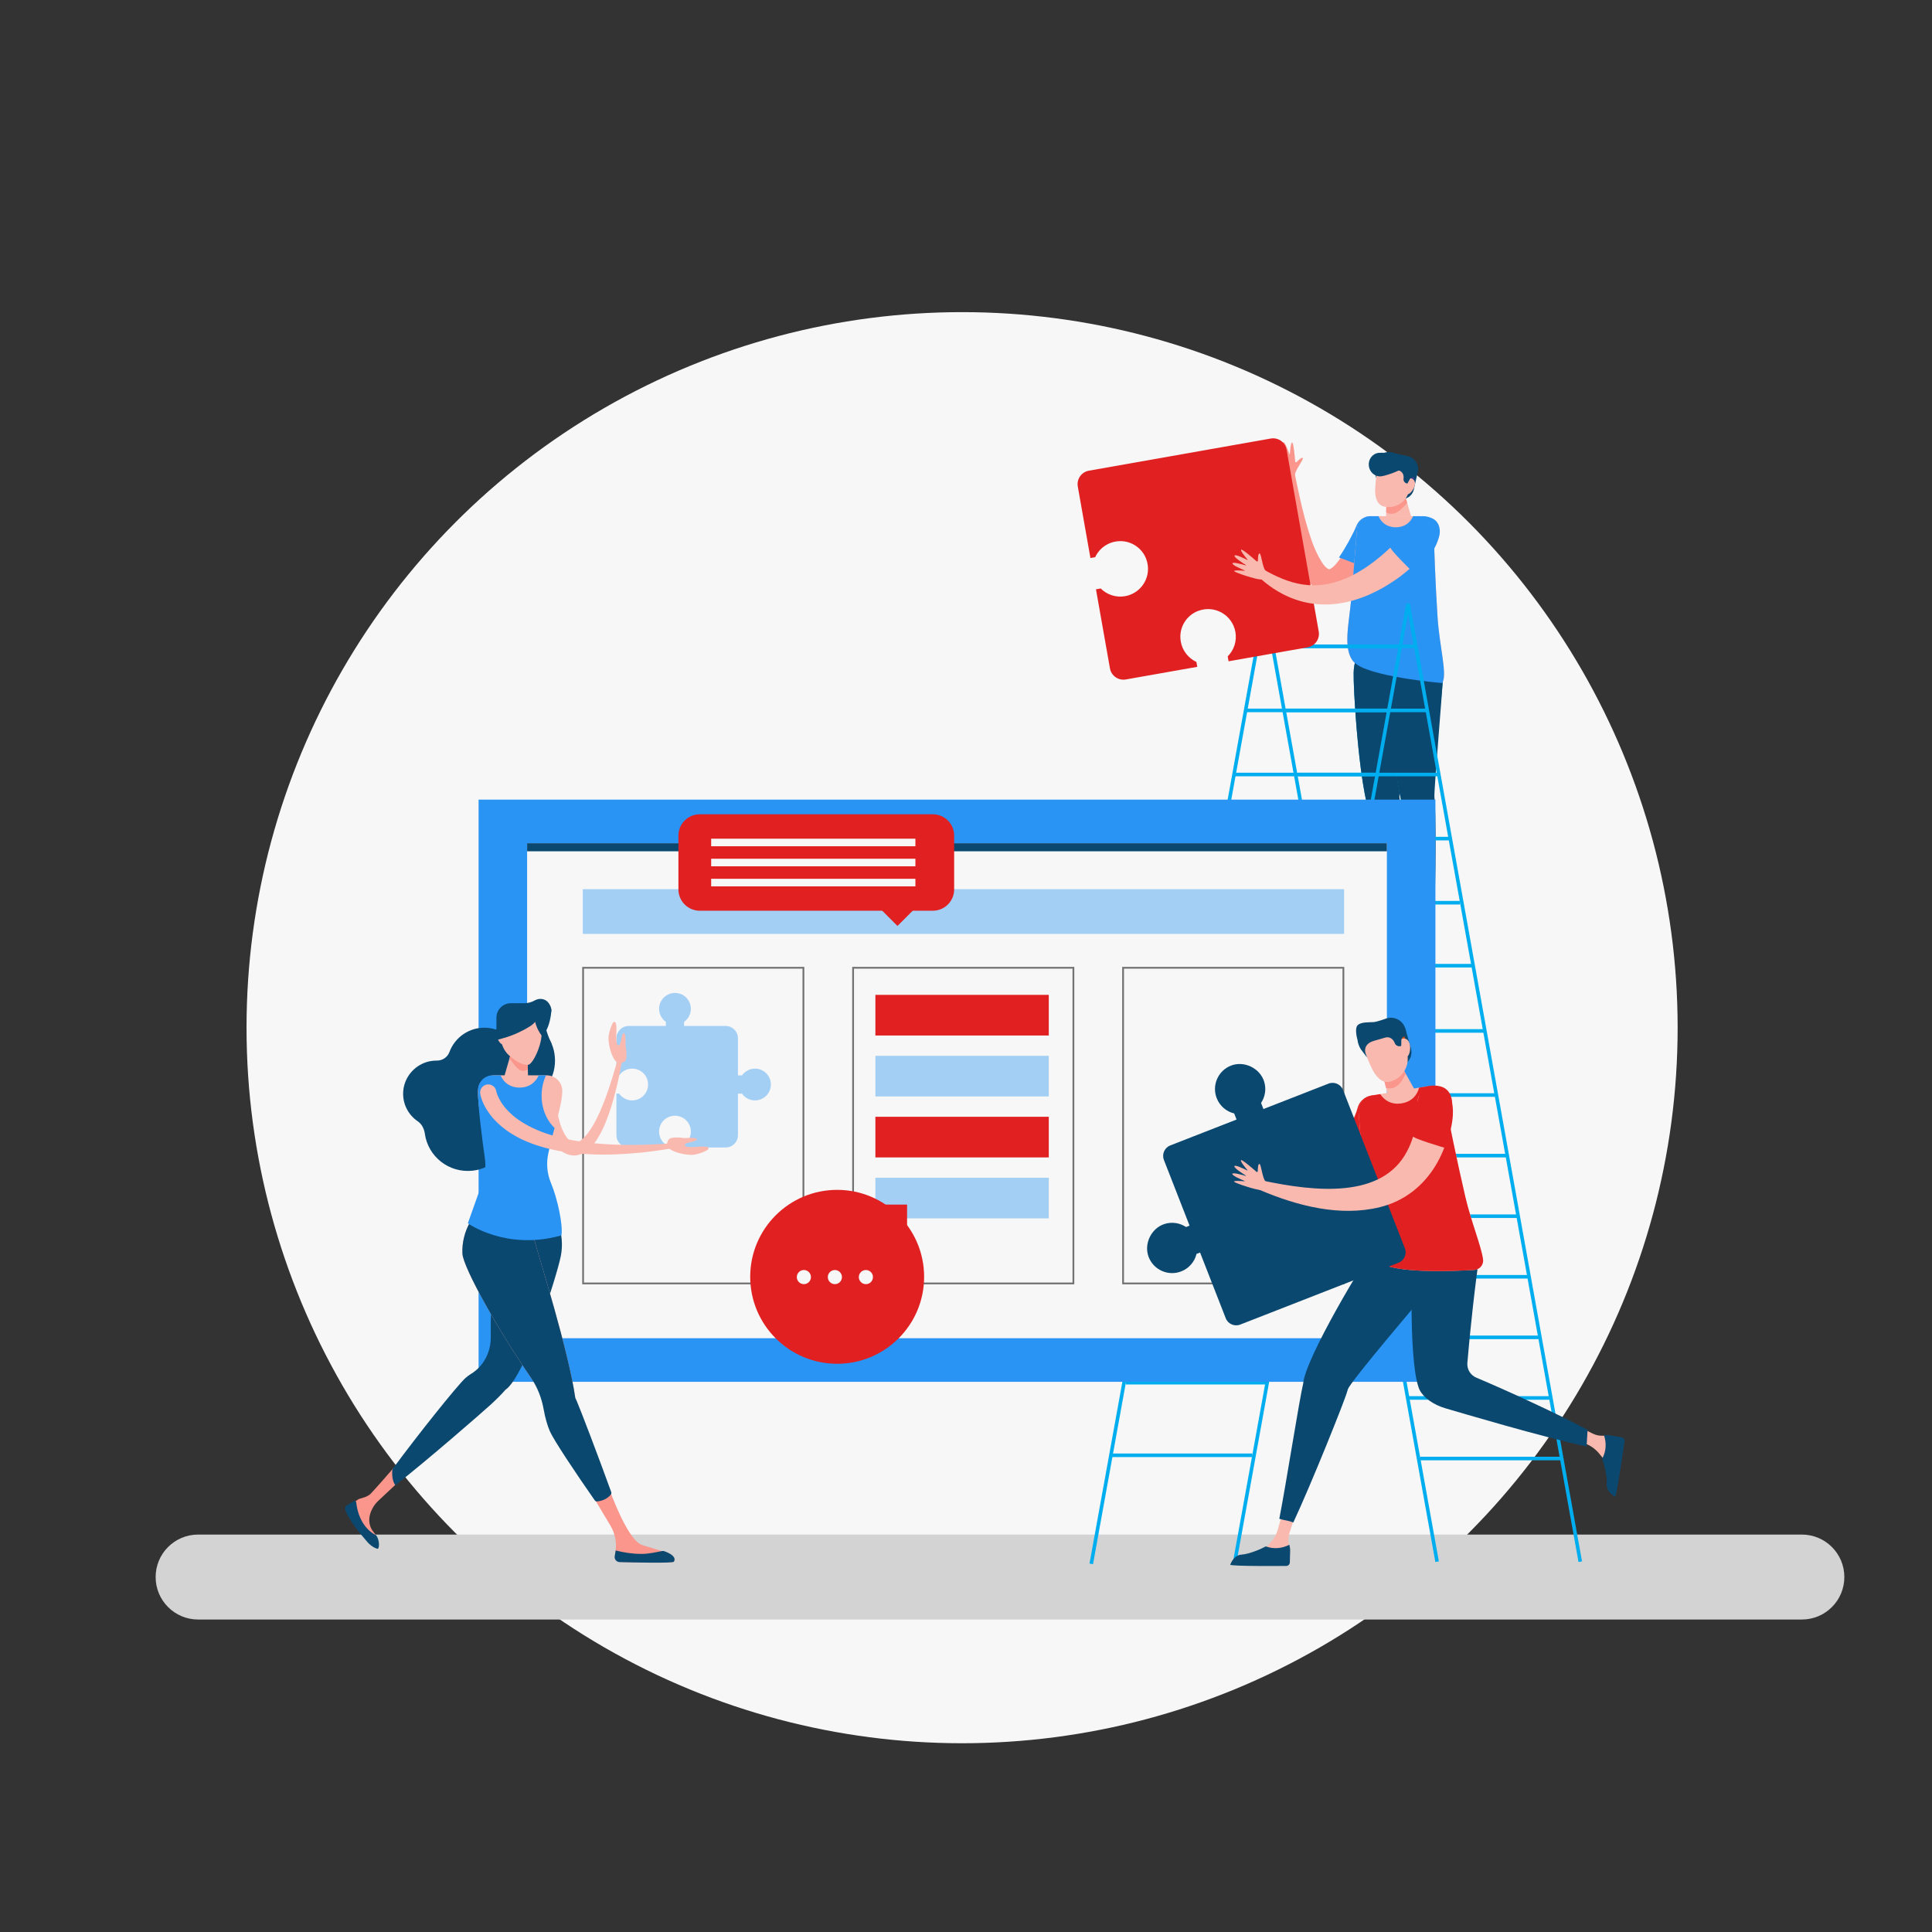 <svg version="1.1" id="Layer_1" xmlns="http://www.w3.org/2000/svg" xmlns:xlink="http://www.w3.org/1999/xlink" x="0px" y="0px" viewBox="0 0 1080 1080" enable-background="new 0 0 1080 1080" xml:space="preserve">
<rect x="0" y="0" width="1080" height="1080" fill="#333333" stroke="none"/>
<circle xmlns="http://www.w3.org/2000/svg" fill="#F7F7F7" cx="537.812" cy="574.485" r="400"/>
<path xmlns="http://www.w3.org/2000/svg" fill="#D3D3D3" d="M1031,881.578c0,13.115-10.631,23.746-23.746,23.746H110.746C97.631,905.324,87,894.693,87,881.578l0,0  c0-13.115,10.631-23.746,23.746-23.746h896.508C1020.369,857.832,1031,868.464,1031,881.578L1031,881.578z"/>
<g xmlns="http://www.w3.org/2000/svg">
	<path fill="#FA968C" d="M723.925,265.336c0.169-2.836,5.075-8.613,4.327-9.336c-0.538-0.52-2.448,1.265-3.48,2.31   c-0.12,0.122-0.301,0.162-0.461,0.104c-0.161-0.059-0.272-0.205-0.286-0.376c-0.225-2.787-0.921-10.585-1.699-10.658   c-0.788-0.074-1.183,4.859-1.293,6.515c-0.003,0.05-0.042,0.091-0.092,0.098c-0.05,0.007-0.098-0.023-0.114-0.07   c-0.607-1.753-2.652-7.409-3.529-6.683c-0.834,0.691,0.461,6.108,0.997,8.193c0.013,0.051-0.014,0.105-0.063,0.125   c-0.049,0.02-0.105,0-0.132-0.046c-1.056-1.867-3.841-6.602-4.592-5.997c-0.766,0.617,1.392,5.748,2.19,7.569   c0.021,0.048,0.004,0.103-0.04,0.132c-0.044,0.028-0.102,0.02-0.136-0.019c-1.206-1.362-4.362-4.833-4.345-3.813   c0.022,1.261,5.567,11.746,7.383,13.501C720.377,268.639,723.925,265.336,723.925,265.336z"/>
	<path fill="#FA968C" d="M773.709,300.432c-3.759,8.328-9.168,17.787-15.708,24.279c-12.725,12.595-29.057,9.304-34.757-20.15   c-0.992-4.439-1.684-8.857-2.266-13.268c-1.185-8.811-1.643-17.596-2.049-26.354c-0.061-1.326,0.964-2.45,2.289-2.512   c1.201-0.056,2.236,0.779,2.467,1.922l0.01,0.049c1.725,8.502,3.459,16.988,5.682,25.243c1.143,4.112,2.329,8.191,3.709,12.123   c1.197,3.723,6.007,15.291,9.747,16.424c0.123-0.021,0.246,0.14,0.317,0.071c0.068-0.064,0.103-0.069,0.147-0.032   c0.07-0.092,0.118-0.133,0.178-0.121c0.206-0.165,0.447-0.194,0.89-0.554c0.815-0.534,1.93-1.589,2.99-2.904   c2.171-2.573,4.192-5.973,5.97-9.502c3.085-5.986,4.873-10.29,4.873-10.29c3.798-10.413,19.55-5.427,15.747,5   C773.875,300.045,773.791,300.25,773.709,300.432z"/>
	<path fill="#2A94F4" d="M748.465,311.639c0.014-0.021,0.029-0.04,0.043-0.061c1.921-2.812,3.702-5.75,5.346-8.762   c1.628-2.94,3.288-6.207,4.449-8.987l0.058-0.139c0.093-0.222,0.197-0.442,0.312-0.659c2.16-4.102,7.236-5.678,11.339-3.518   c4.103,2.16,5.678,7.236,3.518,11.339c-2.026,3.848-3.986,6.995-6.227,10.307c-1.516,2.186-3.128,4.306-4.79,6.395   C761.275,316.233,751.421,312.699,748.465,311.639z"/>
	<path fill="#FAB9AF" d="M756.686,369.943c7.304,8.38,49.463,11.878,49.463,11.878c3.111-3.611-1.437-20.025-2.534-36.685   c-1.186-18.014-1.869-37.897-2.182-48.64c-0.129-4.434-3.758-7.951-8.194-7.951h-26.753c-4.124,0-7.557,3.146-7.896,7.256   c-0.702,8.506-1.923,23.291-3.128,37.784C754.239,348.292,750.373,362.699,756.686,369.943z"/>
	<path fill="#FA968C" d="M781.007,509.995l-0.061,16.581l1.44,8.076c0.249,1.398-0.785,2.692-2.205,2.735   c-6.788,0.208-24.169,0.667-24.635-0.087c-2.186-3.535,7.693-4.896,14.921-7.693c7.227-2.797,2.24-30.239,2.24-30.239   L781.007,509.995z"/>
	<path fill="#F57A2F" d="M770.466,529.607c0.039-0.015,0.072-0.041,0.11-0.057c1.722,0.644,3.66,1.021,5.844,1.021   c1.873,0,3.571-0.271,5.103-0.75l0.862,4.831c0.249,1.398-0.785,2.692-2.205,2.735c-6.788,0.208-24.169,0.667-24.635-0.087   C753.361,533.765,763.239,532.404,770.466,529.607z"/>
	<path fill="#0091C8" d="M756.697,375.986c-0.261,11.525,4.272,84.643,13.225,84.846c8.954,0.203,18.937-72.586,19.199-84.111   c0.261-11.525-6.785-21.032-15.739-21.236C764.429,355.283,756.959,364.461,756.697,375.986z"/>
	<path fill="#0B4870" d="M782.289,445.643c0.889,6.344,1.032,46.99-0.395,67.639h-8.151c-4.377-20.03-9.056-58.85-9.924-65.052   c-0.011-0.079-0.016-0.157-0.026-0.236c-4.871-21.549-7.288-63.511-7.096-72.009c0.261-11.525,7.732-20.703,16.686-20.5   c8.954,0.203,16,9.711,15.738,21.236C788.957,383.957,781.869,442.639,782.289,445.643z"/>
	<path fill="#FA968C" d="M800.569,509.995l-0.061,16.581l1.44,8.076c0.249,1.398-0.785,2.692-2.205,2.735   c-6.788,0.208-24.17,0.667-24.635-0.087c-2.186-3.535,7.693-4.896,14.92-7.693c7.227-2.797,2.24-30.239,2.24-30.239   L800.569,509.995z"/>
	<path fill="#FF8C46" d="M790.029,529.607c0.039-0.015,0.072-0.041,0.11-0.057c1.722,0.644,3.66,1.021,5.845,1.021   c1.873,0,3.571-0.271,5.103-0.75l0.862,4.831c0.249,1.398-0.785,2.692-2.205,2.735c-6.788,0.208-24.169,0.667-24.635-0.087   C772.923,533.765,782.802,532.404,790.029,529.607z"/>
	<path fill="#0091C8" d="M776.26,375.986c-0.262,11.525,4.272,84.643,13.225,84.846c8.954,0.203,17.001-72.854,17.262-84.379   c0.261-11.525-4.848-20.764-13.802-20.967C783.991,355.283,776.521,364.461,776.26,375.986z"/>
	<path fill="#0B4870" d="M801.852,445.643c0.889,6.344,1.032,46.99-0.395,67.639h-8.151c-4.377-20.03-9.056-58.85-9.924-65.052   c-0.011-0.079-0.015-0.157-0.026-0.236c-4.871-21.549-9.225-63.779-9.032-72.277c0.261-11.525,9.668-20.434,18.622-20.231   c8.954,0.203,14.063,9.442,13.802,20.967C806.583,383.688,801.431,442.639,801.852,445.643z"/>
	<path fill="#2A94F4" d="M766.232,288.546h4.347c1.514,3.504,4.716,6.211,9.685,6.211c4.977,0,8.179-2.707,9.69-6.211h3.967   c4.056,0,7.376,3.207,7.492,7.262c0.303,10.564,0.99,30.922,2.202,49.329c1.097,16.66,5.646,32.143,2.534,36.685   c0,0-42.159-3.498-49.463-11.878c-6.314-7.244-2.447-21.651-1.225-36.357c1.217-14.635,2.45-29.566,3.148-38.031   C758.937,291.588,762.252,288.546,766.232,288.546z"/>
	<path fill="#0B4870" d="M781.416,278.809l0.501,0.111c3.819,0.849,7.604-1.558,8.453-5.378l2.273-10.22l-7.417-1.649   L781.416,278.809z"/>
	<g>
		<polygon fill="#FAB9AF" points="774.791,288.545 788.779,288.545 784.746,274.599 775.211,275.779   "/>
	</g>
	<path fill="#FA968C" d="M775.211,275.779l9.535-1.18l1.879,6.499c-2.134,2.407-5.301,6.142-8.77,6.142   c-1.101,0-2.104-0.311-3.006-0.883L775.211,275.779z"/>
	<path fill="#FAB9AF" d="M773.767,283.192L773.767,283.192c6.281,1.397,12.504-2.562,13.901-8.843l2.817-12.668l-19.504-4.337   c0,0-2.199,9.889-2.263,16.88C768.67,279.467,770.566,282.48,773.767,283.192z"/>
	
		<rect x="786.55" y="266.343" transform="matrix(-0.976 -0.217 0.217 -0.976 1500.054 699.164)" fill="#41378C" width="3.755" height="1.703"/>
	<path fill="#FAB9AF" d="M784.894,271.217c-0.55,2.472,0.188,4.739,1.648,5.063c1.459,0.324,3.789-2.558,4.339-5.029   c0.55-2.472-0.889-3.597-2.349-3.922C787.072,267.005,785.443,268.745,784.894,271.217z"/>
	<path fill="#0B4870" d="M768.469,262.252c-0.105-1.679,0.168-3.36,0.8-4.919l0,0c1.568-3.869,5.9-5.534,9.843-4.161   c0.403,0.14,0.83,0.263,1.281,0.363l6.583,1.461c3.956,0.878,6.451,4.798,5.571,8.754l-0.341,1.535l-3.903,2.263l-1.591,2.771   l-0.258-0.057c-1.256-0.279-2.066-1.486-1.87-2.739c0.324-2.068-0.705-4.089-2.748-4.543l-5.842-1.299   c-3.557-0.791-5.83,0.707-6.421,3.368l-0.318,2.291L768.469,262.252z"/>
	<g>
		<g>
			
				<line fill="none" stroke="#00AEF0" stroke-width="2" stroke-miterlimit="10" x1="787.125" y1="337.424" x2="883.377" y2="872.998"/>
			
				<line fill="none" stroke="#00AEF0" stroke-width="2" stroke-miterlimit="10" x1="803.346" y1="872.998" x2="707.095" y2="337.424"/>
			
				<line fill="none" stroke="#00AEF0" stroke-width="2" stroke-miterlimit="10" x1="713.471" y1="361.281" x2="791.697" y2="361.281"/>
			
				<line fill="none" stroke="#00AEF0" stroke-width="2" stroke-miterlimit="10" x1="718.671" y1="397.117" x2="797.989" y2="397.117"/>
			
				<line fill="none" stroke="#00AEF0" stroke-width="2" stroke-miterlimit="10" x1="725.901" y1="432.953" x2="804.51" y2="432.953"/>
			
				<line fill="none" stroke="#00AEF0" stroke-width="2" stroke-miterlimit="10" x1="732.892" y1="468.788" x2="811.032" y2="468.788"/>
			
				<line fill="none" stroke="#00AEF0" stroke-width="2" stroke-miterlimit="10" x1="737.128" y1="504.624" x2="816.174" y2="504.624"/>
			
				<line fill="none" stroke="#00AEF0" stroke-width="2" stroke-miterlimit="10" x1="742.608" y1="539.821" x2="822.752" y2="539.821"/>
			
				<line fill="none" stroke="#00AEF0" stroke-width="2" stroke-miterlimit="10" x1="750.646" y1="576.295" x2="829.562" y2="576.295"/>
			
				<line fill="none" stroke="#00AEF0" stroke-width="2" stroke-miterlimit="10" x1="757.088" y1="612.131" x2="836.219" y2="612.131"/>
			
				<line fill="none" stroke="#00AEF0" stroke-width="2" stroke-miterlimit="10" x1="763.454" y1="645.996" x2="842.586" y2="645.996"/>
			
				<line fill="none" stroke="#00AEF0" stroke-width="2" stroke-miterlimit="10" x1="768.866" y1="679.862" x2="847.997" y2="679.862"/>
			
				<line fill="none" stroke="#00AEF0" stroke-width="2" stroke-miterlimit="10" x1="775.084" y1="713.727" x2="854.215" y2="713.727"/>
			
				<line fill="none" stroke="#00AEF0" stroke-width="2" stroke-miterlimit="10" x1="781.122" y1="747.592" x2="860.253" y2="747.592"/>
			
				<line fill="none" stroke="#00AEF0" stroke-width="2" stroke-miterlimit="10" x1="787.011" y1="781.458" x2="866.142" y2="781.458"/>
			
				<line fill="none" stroke="#00AEF0" stroke-width="2" stroke-miterlimit="10" x1="793.856" y1="815.323" x2="872.987" y2="815.323"/>
		</g>
	</g>
	<g>
		<g>
			
				<line fill="none" stroke="#00AEF0" stroke-width="2" stroke-miterlimit="10" x1="707.095" y1="337.424" x2="610.027" y2="874.216"/>
			
				<line fill="none" stroke="#00AEF0" stroke-width="2" stroke-miterlimit="10" x1="690.057" y1="874.216" x2="787.125" y2="337.424"/>
			
				<line fill="none" stroke="#00AEF0" stroke-width="2" stroke-miterlimit="10" x1="780.749" y1="361.281" x2="702.753" y2="361.281"/>
			
				<line fill="none" stroke="#00AEF0" stroke-width="2" stroke-miterlimit="10" x1="775.549" y1="397.117" x2="696.231" y2="397.117"/>
			
				<line fill="none" stroke="#00AEF0" stroke-width="2" stroke-miterlimit="10" x1="768.319" y1="432.953" x2="689.709" y2="432.953"/>
			
				<line fill="none" stroke="#00AEF0" stroke-width="2" stroke-miterlimit="10" x1="761.328" y1="468.788" x2="683.188" y2="468.788"/>
			
				<line fill="none" stroke="#00AEF0" stroke-width="2" stroke-miterlimit="10" x1="755.712" y1="504.624" x2="676.666" y2="504.624"/>
			
				<line fill="none" stroke="#00AEF0" stroke-width="2" stroke-miterlimit="10" x1="750.405" y1="539.821" x2="670.261" y2="539.821"/>
			
				<line fill="none" stroke="#00AEF0" stroke-width="2" stroke-miterlimit="10" x1="742.539" y1="576.295" x2="663.623" y2="576.295"/>
			
				<line fill="none" stroke="#00AEF0" stroke-width="2" stroke-miterlimit="10" x1="737.132" y1="612.131" x2="658.001" y2="612.131"/>
			<line fill="none" stroke="#00AEF0" stroke-width="2" stroke-miterlimit="10" x1="731.041" y1="652.33" x2="651.91" y2="652.33"/>
			
				<line fill="none" stroke="#00AEF0" stroke-width="2" stroke-miterlimit="10" x1="721.835" y1="692.529" x2="642.704" y2="692.529"/>
			
				<line fill="none" stroke="#00AEF0" stroke-width="2" stroke-miterlimit="10" x1="714.965" y1="732.729" x2="635.834" y2="732.729"/>
			
				<line fill="none" stroke="#00AEF0" stroke-width="2" stroke-miterlimit="10" x1="708.485" y1="772.928" x2="629.354" y2="772.928"/>
			
				<line fill="none" stroke="#00AEF0" stroke-width="2" stroke-miterlimit="10" x1="700.058" y1="813.517" x2="620.926" y2="813.517"/>
		</g>
	</g>
	<path fill="#0B4870" d="M788.167,257.634c0.446,3.614-12.541,8.192-15.967,8.616c-3.425,0.423-6.564-2.163-7.01-5.777   c-0.446-3.614,1.968-6.886,5.394-7.309C774.009,252.74,787.72,254.02,788.167,257.634z"/>
	<path fill="#e12021" d="M608.69,263.119c-4.157,0.735-6.931,4.701-6.196,8.857l7.064,39.954l2.651-0.469   c2.448-5.24,7.762-9.024,14.318-8.964c6.204,0.056,11.918,4.007,14.144,9.799c3.626,9.435-2.294,19.302-11.724,20.969   c-5.17,0.914-10.188-0.857-13.643-4.302l-2.65,0.469l7.814,44.197c0.735,4.157,4.701,6.931,8.857,6.196l39.954-7.064l-0.485-2.744   c-5.241-2.448-9.024-7.762-8.964-14.319c0.057-6.204,4.008-11.918,9.799-14.143c9.436-3.625,19.301,2.295,20.969,11.724   c0.914,5.17-0.857,10.187-4.302,13.644l0.485,2.744l44.197-7.814c4.157-0.735,6.931-4.701,6.196-8.858L719.2,251.343   c-0.735-4.157-4.701-6.931-8.858-6.196L608.69,263.119z"/>
	<path fill="#FAB9AF" d="M803.007,302.183c-4.307,5.872-11.693,13.595-20.536,20.263c-27.044,19.723-55.987,21.717-79.59-0.608   c-0.966-0.913-1.008-2.436-0.095-3.402c0.781-0.825,2.007-0.976,2.95-0.432l0.109,0.063c15.393,8.884,29.175,12.532,46.527,5.241   c22.748-9.803,38.887-33.386,37.188-31.136c2.79-3.694,8.046-4.427,11.74-1.637C804.961,293.302,805.71,298.495,803.007,302.183z"/>
	<g>
		<g>
			<path fill="#2A94F4" d="M777.15,305.715c5.633-5.055,12.794-15.014,12.794-15.014s3.395-4.013,10.382-1.087     c5.58,2.337,4.45,8.929,4.45,8.929c-0.135,0.918-2,11.793-14.829,21.41C789.947,319.953,776.205,306.563,777.15,305.715z"/>
		</g>
	</g>
	<path fill="#FAB9AF" d="M707.449,319.082c-1.849-2.157-2.336-9.72-3.376-9.72c-0.748,0-0.881,2.611-0.897,4.079   c-0.002,0.171-0.103,0.326-0.26,0.395c-0.156,0.07-0.339,0.041-0.467-0.072c-2.098-1.848-8.018-6.971-8.629-6.483   c-0.618,0.495,2.526,4.316,3.598,5.583c0.032,0.038,0.033,0.095,0.002,0.134c-0.031,0.04-0.086,0.052-0.131,0.029   c-1.654-0.838-7.056-3.484-7.182-2.352c-0.12,1.077,4.576,4.072,6.41,5.198c0.045,0.028,0.063,0.085,0.041,0.133   c-0.022,0.048-0.076,0.074-0.127,0.059c-2.057-0.608-7.35-2.078-7.469-1.121c-0.122,0.975,4.995,3.166,6.835,3.92   c0.048,0.02,0.075,0.072,0.063,0.122c-0.012,0.051-0.059,0.085-0.111,0.081c-1.814-0.142-6.495-0.444-5.774,0.278   c0.892,0.892,12.166,4.577,14.692,4.577C707.194,323.923,707.449,319.082,707.449,319.082z"/>
</g>
<rect xmlns="http://www.w3.org/2000/svg" x="267.532" y="446.998" fill="#2A94F4" width="534.875" height="325.448"/>
<rect xmlns="http://www.w3.org/2000/svg" x="294.662" y="471.371" fill="#F7F7F7" width="480.614" height="276.701"/>
<g xmlns="http://www.w3.org/2000/svg">
	<rect x="325.957" y="540.987" fill="none" stroke="#727272" stroke-miterlimit="10" width="123.155" height="176.459"/>
	<rect x="476.884" y="540.987" fill="none" stroke="#727272" stroke-miterlimit="10" width="123.154" height="176.459"/>
	<rect x="627.811" y="540.987" fill="none" stroke="#727272" stroke-miterlimit="10" width="123.155" height="176.459"/>
</g>
<g xmlns="http://www.w3.org/2000/svg">
	<path fill="#FA968C" d="M220.283,820.274c0,0-10.978,12.636-12.994,14.647c-1.665,1.661-4.026,2.266-6.29,2.902   c-0.725,0.204-1.667,0.948-2.464,1.574c-0.641,0.503-0.934,1.286-0.919,2.1c0.26,14.225,12.641,24.195,13.3,23.362   c1.19-1.503,0.283-5.668-2.085-8.415c-2.383-2.765-2.961-6.664-1.898-10.156l0,0c0.846-2.778,2.393-5.292,4.493-7.298l9.546-8.935   L220.283,820.274z"/>
	<path fill="#FA968C" d="M332.506,838.245l8.733,14.592c2.67,4.461,3.652,9.742,2.769,14.866c0,0.002,0,0.002,0,0.002   c-0.499,2.866,1.652,5.506,4.561,5.578c9.402,0.233,27.596,0.572,28.12-0.284c2.674-4.363-8.834-6.316-17.871-9.378   c-6.095-2.065-13.595-18.564-18.349-31.547l-7.127,4.514C332.794,836.956,332.476,837.584,332.506,838.245z"/>
	<path fill="#0B4870" d="M358.64,868.646c3.861,0,7.802-0.886,11.444-1.606c0.417-0.083,0.853-0.053,1.254,0.089   c4.214,1.496,6.769,3.556,5.351,5.87c-0.57,0.93-21.972,0.45-30.331,0.227c-1.748-0.047-3.028-1.634-2.728-3.357l0.547-3.137   C348.904,867.936,353.748,868.646,358.64,868.646z"/>
	<path fill="#0B4870" d="M301.258,673.445c-9.654-1.933-21.187,5.975-23.676,18.402c-1.43,7.141-3.536,33.745-3.237,55.456   c0.115,8.332-3.885,16.349-11.004,20.681c-1.16,0.706-2.223,1.483-3.147,2.327c-4.764,4.35-26.921,32.123-40.809,50.967   c-0.434,2.946,0.002,7.021,1.649,8.958c17.776-13.929,47.918-40.156,52.986-44.783c2.814-2.57,5.959-5.58,8.52-8.542   c10.92-7.319,28.643-63.194,30.952-74.724C315.98,689.759,310.913,675.378,301.258,673.445z"/>
	<ellipse fill="#0B4870" cx="295.234" cy="592.871" rx="15.019" ry="19.375"/>
	<path fill="#0B4870" d="M291.631,594.87c-0.239-10.724-8.921-19.738-19.631-20.35c-9.5-0.543-17.703,5.278-20.774,13.59   c-1.076,2.913-3.931,4.809-7.036,4.763c-1.29-0.019-2.616,0.099-3.966,0.376c-7.849,1.608-13.942,8.238-14.769,16.207   c-0.746,7.188,2.618,13.637,8.024,17.316c2.305,1.569,3.617,4.17,3.999,6.933c1.769,12.782,13.44,22.17,26.754,20.713   c11.387-1.246,20.5-10.617,21.469-22.031c0.594-7.002-1.809-13.423-6.036-18.191C286.869,610.793,291.822,603.409,291.631,594.87z"/>
	<path opacity="0.4" fill="#2A94F4" d="M424,597.578c-3.794-0.812-7.283,0.804-9.231,3.58h-2.251v-20.75   c0-3.805-3.084-6.889-6.889-6.889h-23.22v-2.305c2.776-1.948,4.392-5.438,3.58-9.231c-0.699-3.267-3.325-5.943-6.582-6.686   c-5.816-1.327-10.977,3.056-10.977,8.645c0,3.01,1.5,5.665,3.79,7.272v2.305h-20.75c-3.805,0-6.889,3.085-6.889,6.889v20.75h1.543   c1.948-2.776,5.436-4.391,9.229-3.581c3.267,0.698,5.944,3.323,6.688,6.58c1.329,5.817-3.055,10.979-8.645,10.979   c-3.01,0-5.665-1.5-7.272-3.79h-1.543v23.22c0,3.805,3.085,6.889,6.889,6.889h20.75v-1.597c-2.776-1.948-4.392-5.437-3.58-9.231   c0.699-3.267,3.324-5.943,6.581-6.686c5.816-1.327,10.977,3.056,10.977,8.645c0,3.01-1.5,5.665-3.79,7.272v1.597h23.22   c3.805,0,6.889-3.084,6.889-6.889v-23.22h2.251c1.607,2.29,4.262,3.79,7.272,3.79c5.589,0,9.973-5.161,8.645-10.977   C429.943,600.903,427.267,598.278,424,597.578z"/>
	<path fill="#0B4870" d="M295.234,567.14c0,0,8.451,5.318,7.423,12.483c0,0,4.513-3.196,5.534-14.206   C308.899,557.789,295.234,567.14,295.234,567.14z"/>
	<g>
		<path fill="#FAB9AF" d="M310.783,610.745c0,0-0.003,0.374-0.01,1.074c-0.003,0.7,0.005,1.538,0.055,2.784    c0.111,2.419,0.429,5.901,1.327,9.935c0.462,2.006,1.076,4.151,1.938,6.265c0.863,2.094,1.967,4.222,3.361,5.816    c0.688,0.802,1.442,1.423,2.156,1.786c0.722,0.359,1.364,0.506,2.142,0.397c1.561-0.149,3.649-1.655,5.39-3.589    c1.776-1.948,3.328-4.33,4.726-6.758c1.394-2.443,2.615-4.986,3.721-7.491c2.194-5.026,3.922-9.914,5.298-14.138    c1.383-4.225,2.449-7.79,3.166-10.294c0.702-2.51,1.103-3.944,1.103-3.944l0.005-0.018c0.193-0.692,0.911-1.096,1.603-0.902    c0.652,0.182,1.047,0.836,0.928,1.49c0,0-0.274,1.477-0.753,4.063c-0.257,1.29-0.55,2.861-0.936,4.655    c-0.376,1.796-0.807,3.824-1.351,6.021c-1.075,4.398-2.456,9.513-4.348,14.927c-0.959,2.704-2.04,5.484-3.359,8.264    c-1.336,2.774-2.841,5.573-4.897,8.222c-1.035,1.319-2.202,2.609-3.648,3.76c-1.441,1.134-3.203,2.167-5.339,2.615    c-2.107,0.493-4.5,0.198-6.398-0.62c-1.929-0.811-3.446-2-4.674-3.235c-2.46-2.496-4.006-5.193-5.24-7.77    c-1.219-2.586-2.076-5.088-2.746-7.417c-1.326-4.661-1.812-8.645-2.071-11.436c-0.116-1.364-0.177-2.58-0.202-3.281    c-0.023-0.7-0.035-1.074-0.035-1.074c-0.082-2.509,1.885-4.61,4.394-4.692c2.509-0.082,4.61,1.885,4.692,4.394    C310.783,610.612,310.783,610.687,310.783,610.745z"/>
	</g>
	<path fill="#FAB9AF" d="M304.693,647.923c3.381-10.189,10.183-31.765,9.601-38.817c-0.373-4.518-4.147-7.978-8.681-7.978h-29.412   c-4.877,0-8.866,3.867-9.008,8.741c-0.248,8.519,3.677,27.907,5.884,38.054H304.693z"/>
	<path fill="#FAB9AF" d="M298.894,693.925c3.382,12.214,30.883,99.038,21.394,101.665c-9.489,2.628-61.134-82.141-61.793-94.797   c-0.626-12.005,6.332-25.011,15.821-27.639C283.805,670.527,295.512,681.711,298.894,693.925z"/>
	<path fill="#0B4870" d="M341.419,835.531c0.351-0.412,0.432-0.992,0.248-1.501c-7.354-20.354-17.222-46.135-19.327-51.006   c-0.241-0.557-0.495-1.101-0.762-1.63c-3.591-25.74-20.111-78.18-22.683-87.469c-3.382-12.214-15.089-23.398-24.578-20.771   c-9.489,2.628-16.447,15.634-15.821,27.639c0.413,7.922,20.799,44.092,38.32,69.403c3.688,5.328,6.005,11.446,7.132,17.828   c0.779,4.413,2.026,8.814,3.417,12.035c2.071,4.793,14.224,23.088,25.081,38.604c0.314,0.449,0.842,0.713,1.388,0.657   C336.713,839.026,339.435,837.86,341.419,835.531z"/>
	<path fill="#2A94F4" d="M269.712,660.84c1.522-4.272,1.979-8.843,1.34-13.332c-1.484-10.424-4.077-30.061-3.838-38.396   c0.128-4.457,3.778-7.983,8.237-7.983h4.361c1.661,3.853,5.181,6.829,10.653,6.829c5.463,0,8.984-2.976,10.648-6.829h4.095   c-4.451,9.529-2.85,22.098,4.806,29.433c-1.423,5.029-2.619,10.09-3.515,14.192c-1.213,5.557-0.677,11.346,1.511,16.596   c3.76,9.022,6.738,23.489,5.851,29.222c-30.94,8.769-52.335-6.751-52.335-6.751L269.712,660.84z"/>
	<g>
		<polygon fill="#FAB9AF" points="295.234,603.153 281.891,601.751 286.113,587.15 294.743,588.219   "/>
	</g>
	<path fill="#FA968C" d="M294.743,588.219l-8.63-1.068l-1.318,4.558c1.932,2.178,4.415,6.883,7.555,6.883   c0.996,0,1.904-0.281,2.72-0.799L294.743,588.219z"/>
	<path fill="#FAB9AF" d="M295.041,595.277c-2.931-0.001-6.1-1.467-10.465-5.281c-2.506-2.19-4.364-6.008-4.364-8.588V567.14h21.967   c0,0,1.649,7.576,0.048,15.094C301.027,587.873,297.345,595.277,295.041,595.277z"/>
	<path fill="#FAB9AF" d="M283.937,578.71c0,2.784-1.333,5.04-2.976,5.04c-1.644,0-3.456-3.649-3.456-6.433   c0-2.784,1.813-3.648,3.456-3.648C282.604,573.669,283.937,575.926,283.937,578.71z"/>
	<path fill="#0B4870" d="M277.504,568.868c0-4.455,3.613-8.067,8.068-8.065l7.414,0.003c2.12,0.001,4.177-0.554,5.981-1.577   c2.616-1.484,5.923-0.99,7.708,1.431c1.929,2.617,2.764,6.121-2.128,9.366c-2.432,1.613-5.987-0.174-8.356,0.601   c-0.146-0.006-0.276-0.03-0.428-0.03h-6.535c-2.271,0-4.009,1.856-4.074,4.127c-0.042,1.436-1.219,2.587-2.664,2.587h-0.29   l-1.046-3.353l-3.648,4.919V568.868z"/>
	<path fill="#FAB9AF" d="M349.681,584.624c0,0,1.535,7.584-0.625,8.82c-2.159,1.236-3.835,1.67-5.752-1.406   c-1.916-3.076-3.08-8.208-3.161-11.426c-0.082-3.217,2.058-8.667,2.672-9.099c2.237-1.574,1.772,4.27,1.685,7.11   c-0.087,2.841,0.098,6.057,1.476,5.712c1.379-0.345,1.136-5.797,2.585-6.715C350.011,576.704,349.681,584.624,349.681,584.624z"/>
	<path fill="#FAB9AF" d="M382.454,636.203c0,0-7.636-1.247-8.789,0.958c-1.153,2.205-1.523,3.896,1.622,5.694   c3.146,1.799,8.319,2.767,11.537,2.727c3.218-0.04,8.583-2.385,8.991-3.015c1.488-2.294-4.334-1.609-7.169-1.415   c-2.835,0.194-6.057,0.132-5.764-1.259c0.292-1.391,5.75-1.354,6.612-2.837C390.356,635.574,382.454,636.203,382.454,636.203z"/>
	<path fill="#0B4870" d="M300.541,566.89c-0.736,3.26,0.35,5.042-10.334,10.13c-10.684,5.087-14.066,2.914-17.403,8.391   c0,0,1.459-9.073,7.36-12.187c5.901-3.114,16.135-5.149,19.417-12.36C299.582,560.863,301.045,564.662,300.541,566.89z"/>
	<g>
		<path fill="#FAB9AF" d="M277.425,609.992c0,0,0.027,0.159,0.035,0.17c0.014,0.056,0.031,0.125,0.051,0.206    c0.025,0.103,0.054,0.224,0.104,0.38c0.173,0.595,0.493,1.542,1.059,2.734c0.565,1.19,1.376,2.621,2.502,4.171    c1.117,1.554,2.591,3.201,4.371,4.861c0.87,0.85,1.892,1.633,2.922,2.472c1.093,0.773,2.195,1.61,3.438,2.344    c1.19,0.802,2.537,1.459,3.855,2.224c0.689,0.338,1.386,0.68,2.089,1.025c0.699,0.354,1.418,0.69,2.169,0.987    c0.742,0.312,1.491,0.627,2.245,0.944c0.766,0.294,1.553,0.561,2.337,0.847c1.556,0.6,3.201,1.052,4.841,1.555    c1.637,0.513,3.349,0.863,5.037,1.31c1.703,0.4,3.438,0.732,5.163,1.105c1.739,0.319,3.493,0.583,5.235,0.878    c1.749,0.261,3.508,0.442,5.246,0.667c1.737,0.239,3.484,0.316,5.2,0.48c0.86,0.069,1.715,0.138,2.564,0.206    c0.852,0.04,1.698,0.079,2.537,0.118c1.679,0.064,3.329,0.209,4.95,0.231c1.622,0.032,3.21,0.064,4.755,0.094    c3.093,0.069,6.023-0.045,8.73-0.055c2.709-0.093,5.192-0.179,7.393-0.255c2.206-0.051,4.121-0.232,5.704-0.317    c3.167-0.188,4.977-0.295,4.977-0.295l0.036-0.002c0.717-0.043,1.333,0.504,1.375,1.221c0.04,0.67-0.442,1.253-1.09,1.361    c0,0-1.804,0.293-4.962,0.805c-1.583,0.232-3.497,0.59-5.713,0.847c-2.215,0.267-4.71,0.641-7.447,0.915    c-2.742,0.224-5.708,0.57-8.864,0.746c-1.579,0.091-3.202,0.185-4.86,0.281c-1.659,0.099-3.362,0.104-5.091,0.145    c-0.865,0.014-1.738,0.028-2.617,0.042c-0.88-0.015-1.767-0.03-2.659-0.044c-1.785-0.057-3.594-0.026-5.419-0.158    c-1.824-0.118-3.666-0.193-5.515-0.351c-1.847-0.192-3.706-0.355-5.562-0.576c-1.852-0.281-3.713-0.506-5.557-0.836    c-1.836-0.39-3.681-0.683-5.486-1.153c-1.807-0.46-3.611-0.87-5.363-1.447c-0.879-0.273-1.757-0.528-2.621-0.814    c-0.858-0.313-1.711-0.625-2.556-0.933c-0.85-0.294-1.68-0.633-2.495-0.996c-0.817-0.355-1.627-0.707-2.428-1.055    c-1.571-0.789-3.121-1.529-4.562-2.42c-1.473-0.819-2.832-1.772-4.161-2.665c-1.285-0.973-2.543-1.891-3.663-2.911    c-2.272-1.985-4.211-4.03-5.701-6.063c-1.509-2.015-2.642-3.941-3.461-5.614c-0.828-1.67-1.312-3.102-1.614-4.142    c-0.289-0.965-0.446-1.916-0.421-1.783c-0.411-2.476,1.263-4.816,3.739-5.227C274.674,605.842,277.014,607.516,277.425,609.992z"/>
	</g>
	<path fill="#0B4870" d="M298.487,567.497c0,0,0.405,10.98,10,16.253c0,0-4.228-8.298-3.94-13.724   C304.834,564.6,297.853,563.748,298.487,567.497z"/>
	<path fill="#0B4870" d="M193.03,843.94c-0.361-0.897-0.02-1.921,0.811-2.416c0.679-0.404,2.502-1.528,3.872-2.371   c0.595-0.366,1.341,0.024,1.42,0.719c0.889,7.857,4.451,14.977,11.134,18.372c1.744,2.327,1.992,6.304,1.05,7.493   c-0.221,0.279-3.351-0.755-5.976-3.763C193.683,848.621,193.03,843.94,193.03,843.94z"/>
</g>
<g xmlns="http://www.w3.org/2000/svg">
	<path fill="#FAB9AF" d="M901.524,802.932c-0.462-0.094-0.912-0.187-1.319-0.273c-1.095-0.232-2.497-0.206-3.733-0.103   c-2.075,0.174-4.152-0.204-6.019-1.124l-7.733-3.811c-3.266-1.609-6.765,1.726-5.315,5.065l0,0   c0.124,0.286,0.352,0.516,0.637,0.642l9.148,4.055c2.652,1.176,4.988,2.964,6.814,5.219l2.593,3.201   C902.112,812.357,901.344,806.127,901.524,802.932z"/>
	<path fill="#0B4870" d="M898.171,829.565c0.373-4.393-1.617-11.668-2.557-14.102c2.359-4.337,2.439-8.993,1.006-13.183   c1.211-0.097,2.559-0.12,3.625,0.106c1.465,0.311,4.853,0.834,6.245,1.104c0.982,0.19,1.671,1.067,1.634,2.066   c0,0-4.378,31.688-5.349,31.085C901.091,835.597,897.852,833.311,898.171,829.565z"/>
	<path fill="#41B4E6" d="M732.837,771.581c-2.456,9.719-19.74,86.181-16.325,86.252c2.962,0.061,34.42-71.34,36.876-81.059   c2.456-9.719-0.154-18.76-5.829-20.194C741.884,755.146,735.292,761.862,732.837,771.581z"/>
	<path fill="#41B4E6" d="M770.691,693.939c-8.31,10.129-45.442,76.537-37.573,82.993c7.869,6.456,59.346-48.525,67.656-58.654   c8.31-10.129,7.082-24.534-0.787-30.99C792.117,680.832,779.001,683.81,770.691,693.939z"/>
	<path fill="#FAB9AF" d="M720.849,868.455c0.026-0.471,0.051-0.929,0.077-1.345c0.069-1.117-0.162-2.5-0.445-3.707   c-0.476-2.027-0.407-4.137,0.23-6.119l2.635-8.208c1.113-3.466-2.699-6.439-5.79-4.515l0,0c-0.265,0.165-0.458,0.424-0.542,0.724   l-2.669,9.644c-0.774,2.796-2.201,5.368-4.163,7.505l-2.786,3.034C711.613,870.418,717.663,868.746,720.849,868.455z"/>
	<path fill="#0B4870" d="M694.013,869.043c4.4-0.275,11.305-3.31,13.575-4.597c4.636,1.697,9.253,1.094,13.188-0.938   c0.273,1.184,0.494,2.514,0.427,3.602c-0.093,1.495-0.114,4.923-0.176,6.339c-0.044,0.999-0.81,1.81-1.804,1.92   c0,0-31.988,0.316-31.534-0.733C688.475,872.816,690.26,869.278,694.013,869.043z"/>
	<path fill="#0B4870" d="M753.388,776.774c-1.518,6.007-20.301,52.58-30.401,74.277c-3.041-1.161-4.741-1.066-7.844-2.041   c3.956-20.378,11.033-65.872,13.363-75.689c1.018-13.68,34.482-69.991,42.186-79.381c8.31-10.129,21.426-13.107,29.296-6.651   c7.869,6.456,9.097,20.86,0.787,30.99C795.398,724.831,754.414,772.713,753.388,776.774z"/>
	<path fill="#0B4870" d="M793.676,777.169c-0.001-0.001-0.011-0.008-0.011-0.008c-0.007-0.014-0.013-0.032-0.02-0.045   c-0.336-0.641-0.586-1.287-0.768-1.933c-5.544-16.425-3.958-76.067-2.16-88.168c0.478-3.216,1.435-6.195,2.725-8.879l17.673,9.617   c4.438,5.024,9.68,9.467,15.651,13.072c0.898,0.542-0.304-1.806,0.615-1.325c-2.548,15.691-5.869,46.817-7.118,62.383   c-0.284,3.536,1.723,6.849,4.993,8.223c16.47,6.919,45.845,20.364,62.213,29.198l-0.557,9.269   c-23.895-5.007-71.627-19.198-78.875-21.314C801.198,785.259,795.883,781.33,793.676,777.169z"/>
	<g>
		<path fill="#FA968C" d="M774.266,626.561c0,0-0.005,0.106-0.016,0.312c-0.007,0.12-0.016,0.27-0.027,0.448    c-0.013,0.153-0.028,0.33-0.045,0.53c-0.072,0.798-0.199,1.926-0.438,3.33c-0.225,1.409-0.585,3.089-1.084,4.993    c-0.491,1.905-1.208,4.009-2.102,6.259c-0.922,2.241-2.088,4.604-3.501,7.005c-1.463,2.375-3.194,4.767-5.234,7.031    c-0.505,0.568-1.065,1.098-1.602,1.653l-0.818,0.825l-0.878,0.774c-0.592,0.511-1.175,1.039-1.784,1.539    c-0.632,0.471-1.267,0.945-1.904,1.421c-0.624,0.493-1.304,0.909-1.98,1.332c-0.679,0.417-1.341,0.867-2.039,1.254    c-1.428,0.712-2.806,1.539-4.295,2.105l-2.196,0.921c-0.742,0.272-1.496,0.504-2.24,0.755c-0.75,0.231-1.481,0.525-2.239,0.699    c-0.754,0.187-1.505,0.373-2.253,0.558c-1.487,0.416-2.996,0.604-4.47,0.87c-1.472,0.295-2.943,0.374-4.38,0.53    c-0.719,0.061-1.431,0.159-2.137,0.177c-0.706,0.019-1.405,0.038-2.096,0.057c-1.382,0.035-2.731,0.099-4.039,0.018    c-1.306-0.047-2.577-0.093-3.806-0.138c-1.22-0.113-2.398-0.221-3.53-0.326c-2.266-0.162-4.307-0.542-6.122-0.813    c-0.906-0.147-1.756-0.26-2.534-0.407c-0.776-0.161-1.488-0.308-2.131-0.442c-2.568-0.533-4.035-0.838-4.035-0.838    c-0.726-0.151-1.193-0.862-1.042-1.588c0.142-0.683,0.779-1.136,1.458-1.063l0.07,0.008c0,0,1.459,0.163,4.012,0.448    c0.637,0.071,1.342,0.15,2.11,0.236c0.768,0.073,1.603,0.104,2.491,0.164c1.778,0.104,3.778,0.266,5.959,0.246    c1.088,0.01,2.222,0.02,3.395,0.031c1.167-0.056,2.374-0.113,3.614-0.172c1.242-0.024,2.5-0.194,3.787-0.334    c0.642-0.071,1.292-0.142,1.948-0.215c0.655-0.069,1.302-0.223,1.962-0.326c1.312-0.245,2.662-0.413,3.975-0.786    c1.318-0.345,2.676-0.609,3.972-1.087c0.654-0.215,1.311-0.43,1.97-0.646c0.663-0.202,1.282-0.516,1.926-0.767    c0.636-0.27,1.282-0.52,1.911-0.805l1.838-0.943c1.253-0.576,2.363-1.388,3.535-2.069c0.57-0.366,1.099-0.788,1.649-1.175    c0.545-0.393,1.095-0.774,1.586-1.225c0.505-0.431,1.008-0.859,1.509-1.286c0.478-0.451,0.93-0.924,1.393-1.377l0.685-0.684    l0.628-0.73c0.411-0.49,0.847-0.95,1.231-1.447c1.558-1.977,2.838-4.05,3.951-6.068c1.055-2.057,1.916-4.071,2.581-5.983    c0.636-1.923,1.14-3.712,1.487-5.322c0.345-1.607,0.586-3.022,0.718-4.181c0.146-1.159,0.206-2.063,0.232-2.65    c0.006-0.146,0.012-0.275,0.016-0.387c0.001-0.087,0.002-0.16,0.003-0.219c0.001-0.153,0.002-0.232,0.002-0.232l0.001-0.081    c0.023-2.596,2.146-4.681,4.742-4.657c2.596,0.023,4.681,2.146,4.657,4.742C774.272,626.423,774.269,626.501,774.266,626.561z"/>
	</g>
	<path fill="#e12021" d="M750.024,640.331c1.632-3.509,7.965-17.193,8.751-20.526l0.039-0.167c0.064-0.266,0.14-0.532,0.227-0.796   c1.661-5.001,7.061-7.708,12.062-6.048c5.001,1.661,7.709,7.061,6.048,12.062c-1.558,4.69-3.173,8.583-5.071,12.712   c-1.294,2.732-2.709,5.409-4.185,8.058C766.263,644.376,750.012,640.357,750.024,640.331z"/>
	<path fill="#FAB9AF" d="M771.078,705.452c7.894,6.515,40.846,5.195,53.073,4.459c3.076-0.185,5.393-2.971,4.884-6.01   c-1.301-7.755-6.695-21.104-9.937-34.969c-4.671-19.979-9.124-42.147-11.467-54.135c-0.967-4.945-5.692-8.219-10.662-7.396   l-29.999,4.962c-4.624,0.765-7.89,4.935-7.508,9.606c0.791,9.669,2.163,26.47,3.499,42.942   C764.318,681.629,762.655,698.5,771.078,705.452z"/>
	<path fill="#e12021" d="M766.686,612.41l4.874-0.806c2.347,3.648,6.44,6.09,12.012,5.169c5.581-0.923,8.669-4.552,9.714-8.762   l4.448-0.736c4.548-0.752,8.866,2.234,9.749,6.759c2.3,11.792,6.845,34.487,11.616,54.898c3.293,14.087,8.709,27.034,9.924,34.905   c0.476,3.085-1.838,5.891-4.953,6.078c-12.292,0.737-45.115,2.037-52.992-4.464c-8.423-6.952-6.759-23.823-8.116-40.54   c-1.35-16.638-2.736-33.612-3.523-43.233C759.07,617.17,762.222,613.148,766.686,612.41z"/>
	<path fill="#0B4870" d="M782.618,596.039l0.561-0.161c4.274-1.226,6.745-5.685,5.519-9.96l-3.281-11.437l-8.3,2.381   L782.618,596.039z"/>
	<g>
		<polygon fill="#FAB9AF" points="775.891,612.425 790.358,611.364 790.868,609.283 782.396,594.069 772.349,598.347   "/>
	</g>
	<path fill="#FA968C" d="M772.349,598.347l10.047-4.278l3.403,6.111c-1.577,3.298-3.495,6.955-7.286,8.042   c-1.202,0.345-2.553,0.246-3.717-0.097L772.349,598.347z"/>
	<path fill="#FAB9AF" d="M777.361,604.569L777.361,604.569c7.029-2.017,11.092-9.349,9.076-16.378l-4.068-14.178l-21.828,6.263   c0,0,3.175,11.067,6.908,18.081C770.25,603.618,773.778,605.597,777.361,604.569z"/>
	
		<rect x="781.176" y="579.668" transform="matrix(-0.961 0.276 -0.276 -0.961 1696.367 922.744)" fill="#CD5014" width="4.268" height="1.935"/>
	<path fill="#FAB9AF" d="M781.966,586.571c0.794,2.766,2.761,4.629,4.395,4.16c1.634-0.469,2.394-4.611,1.601-7.378   c-0.794-2.766-2.841-3.109-4.475-2.64C781.854,581.182,781.173,583.805,781.966,586.571z"/>
	<path fill="#0B4870" d="M760.7,586.54c-1.017-1.619-1.657-3.446-1.873-5.346c0,0-1.903-6.305,0.234-8.222   c1.946-1.746,6.201-1.444,8.81-1.612c1.912-0.123,7.366-2.117,7.366-2.117c4.427-1.272,9.046,1.287,10.317,5.714l0.493,1.717   l-2.667,4.379l-0.083,3.63l-0.289,0.083c-1.406,0.403-2.87-0.362-3.354-1.719c-0.8-2.241-2.924-3.699-5.211-3.043l-6.539,1.876   c-3.98,1.142-5.436,3.872-4.582,6.849l0.926,2.46L760.7,586.54z"/>
	<path fill="#0B4870" d="M706.266,619.961l-1.327-3.397c2.3-3.462,3.042-7.885,1.69-12.085c-2.369-7.357-11.074-11.579-18.312-8.869   c-7.359,2.756-11.019,10.988-8.169,18.284c1.733,4.436,5.474,7.486,9.774,8.536l1.327,3.397l-37.051,14.475   c-3.228,1.261-4.823,4.9-3.562,8.128l14.344,36.716l-1.971,0.77c-3.462-2.3-7.885-3.042-12.085-1.69   c-7.357,2.369-11.579,11.074-8.869,18.312c2.756,7.359,10.988,11.019,18.283,8.169c4.436-1.733,7.486-5.474,8.536-9.774l1.971-0.77   l14.343,36.716c1.261,3.228,4.9,4.823,8.128,3.562l88.449-34.553c3.228-1.261,4.823-4.9,3.562-8.128l-34.554-88.449   c-1.261-3.228-4.9-4.823-8.128-3.562L706.266,619.961z"/>
	<path fill="#FAB9AF" d="M811.423,616.036c1.26,23.74-12.036,51.901-40.015,58.762c-22.238,5.499-46.167-0.646-67.275-9.652   c-1.39-0.593-2.036-2.201-1.443-3.591c0.522-1.223,1.83-1.871,3.084-1.604l0.036,0.008c29.368,6.23,66.893,10.313,80.787-16.455   c7.042-13.161,5.771-29.091,5.8-26.84C792.238,604.327,810.752,603.725,811.423,616.036z"/>
	<g>
		<g>
			<path fill="#e12021" d="M789.531,634.9c2.221-10.06,2.532-18.206,2.539-18.356l-0.001,0.286l1.606-6.401     c0,0,3.063-5.129,11.439-3.144c6.69,1.585,6.646,9.187,6.646,9.187c0.019,1.054,2.439,8.655-4.121,25.158     C807.638,641.63,789.22,636.309,789.531,634.9z"/>
		</g>
	</g>
</g>
<path xmlns="http://www.w3.org/2000/svg" fill="#FAB9AF" d="M707.375,660.36c-1.849-2.157-2.336-9.72-3.376-9.72c-0.748,0-0.881,2.611-0.897,4.079  c-0.002,0.171-0.103,0.326-0.26,0.395c-0.156,0.07-0.339,0.042-0.467-0.072c-2.098-1.848-8.018-6.971-8.628-6.483  c-0.618,0.495,2.526,4.316,3.598,5.583c0.032,0.038,0.033,0.094,0.002,0.134s-0.086,0.052-0.131,0.029  c-1.654-0.838-7.056-3.485-7.182-2.352c-0.12,1.077,4.576,4.072,6.41,5.198c0.045,0.028,0.063,0.085,0.041,0.133  c-0.021,0.048-0.076,0.074-0.127,0.058c-2.057-0.608-7.35-2.078-7.469-1.12c-0.122,0.975,4.995,3.166,6.835,3.92  c0.048,0.02,0.075,0.072,0.063,0.122c-0.012,0.051-0.059,0.085-0.111,0.081c-1.814-0.142-6.495-0.443-5.774,0.278  c0.891,0.891,12.166,4.577,14.692,4.577S707.375,660.36,707.375,660.36z"/>
<rect xmlns="http://www.w3.org/2000/svg" x="294.662" y="471.371" fill="#0B4870" width="480.614" height="4.506"/>
<rect xmlns="http://www.w3.org/2000/svg" x="489.346" y="556.133" fill="#e12021" width="96.932" height="22.719"/>
<rect xmlns="http://www.w3.org/2000/svg" x="489.346" y="590.211" opacity="0.4" fill="#2A94F4" width="96.932" height="22.719"/>
<rect xmlns="http://www.w3.org/2000/svg" x="489.346" y="624.288" fill="#e12021" width="96.932" height="22.719"/>
<rect xmlns="http://www.w3.org/2000/svg" x="489.346" y="658.366" opacity="0.4" fill="#2A94F4" width="96.932" height="22.719"/>
<rect xmlns="http://www.w3.org/2000/svg" x="325.773" y="497.065" opacity="0.4" fill="#2A94F4" width="425.594" height="24.99"/>
<path xmlns="http://www.w3.org/2000/svg" fill="#e12021" d="M521.451,509.104H391.169c-6.587,0-11.928-5.34-11.928-11.928v-30.063c0-6.588,5.34-11.928,11.928-11.928  h130.282c6.587,0,11.927,5.34,11.927,11.928v30.063C533.379,503.763,528.039,509.104,521.451,509.104z"/>
<rect xmlns="http://www.w3.org/2000/svg" x="495.502" y="502.776" transform="matrix(0.707 0.707 -0.707 0.707 506.839 -205.679)" fill="#e12021" width="12.387" height="12.387"/>
<rect xmlns="http://www.w3.org/2000/svg" x="397.55" y="468.835" fill="#F7F7F7" width="114.166" height="4.228"/>
<rect xmlns="http://www.w3.org/2000/svg" x="397.55" y="480.042" fill="#F7F7F7" width="114.166" height="4.228"/>
<rect xmlns="http://www.w3.org/2000/svg" x="397.55" y="491.249" fill="#F7F7F7" width="114.166" height="4.228"/>
<g xmlns="http://www.w3.org/2000/svg">
	
		<rect x="494.671" y="673.377" transform="matrix(-1.836970e-16 1 -1 -1.836970e-16 1180.435 178.706)" fill="#e12021" width="12.387" height="12.387"/>
	<circle fill="#e12021" cx="467.98" cy="713.75" r="48.61"/>
	<g>
		<path fill="#F7F7F7" d="M453.331,713.896c0,2.183-1.77,3.952-3.952,3.952c-2.183,0-3.952-1.77-3.952-3.952    c0-2.183,1.769-3.952,3.952-3.952C451.562,709.944,453.331,711.714,453.331,713.896z"/>
		<path fill="#F7F7F7" d="M470.66,713.896c0,2.183-1.769,3.952-3.952,3.952c-2.183,0-3.952-1.77-3.952-3.952    c0-2.183,1.769-3.952,3.952-3.952C468.891,709.944,470.66,711.714,470.66,713.896z"/>
		<path fill="#F7F7F7" d="M487.989,713.896c0,2.183-1.769,3.952-3.952,3.952c-2.183,0-3.952-1.77-3.952-3.952    c0-2.183,1.77-3.952,3.952-3.952C486.22,709.944,487.989,711.714,487.989,713.896z"/>
	</g>
</g>
</svg>